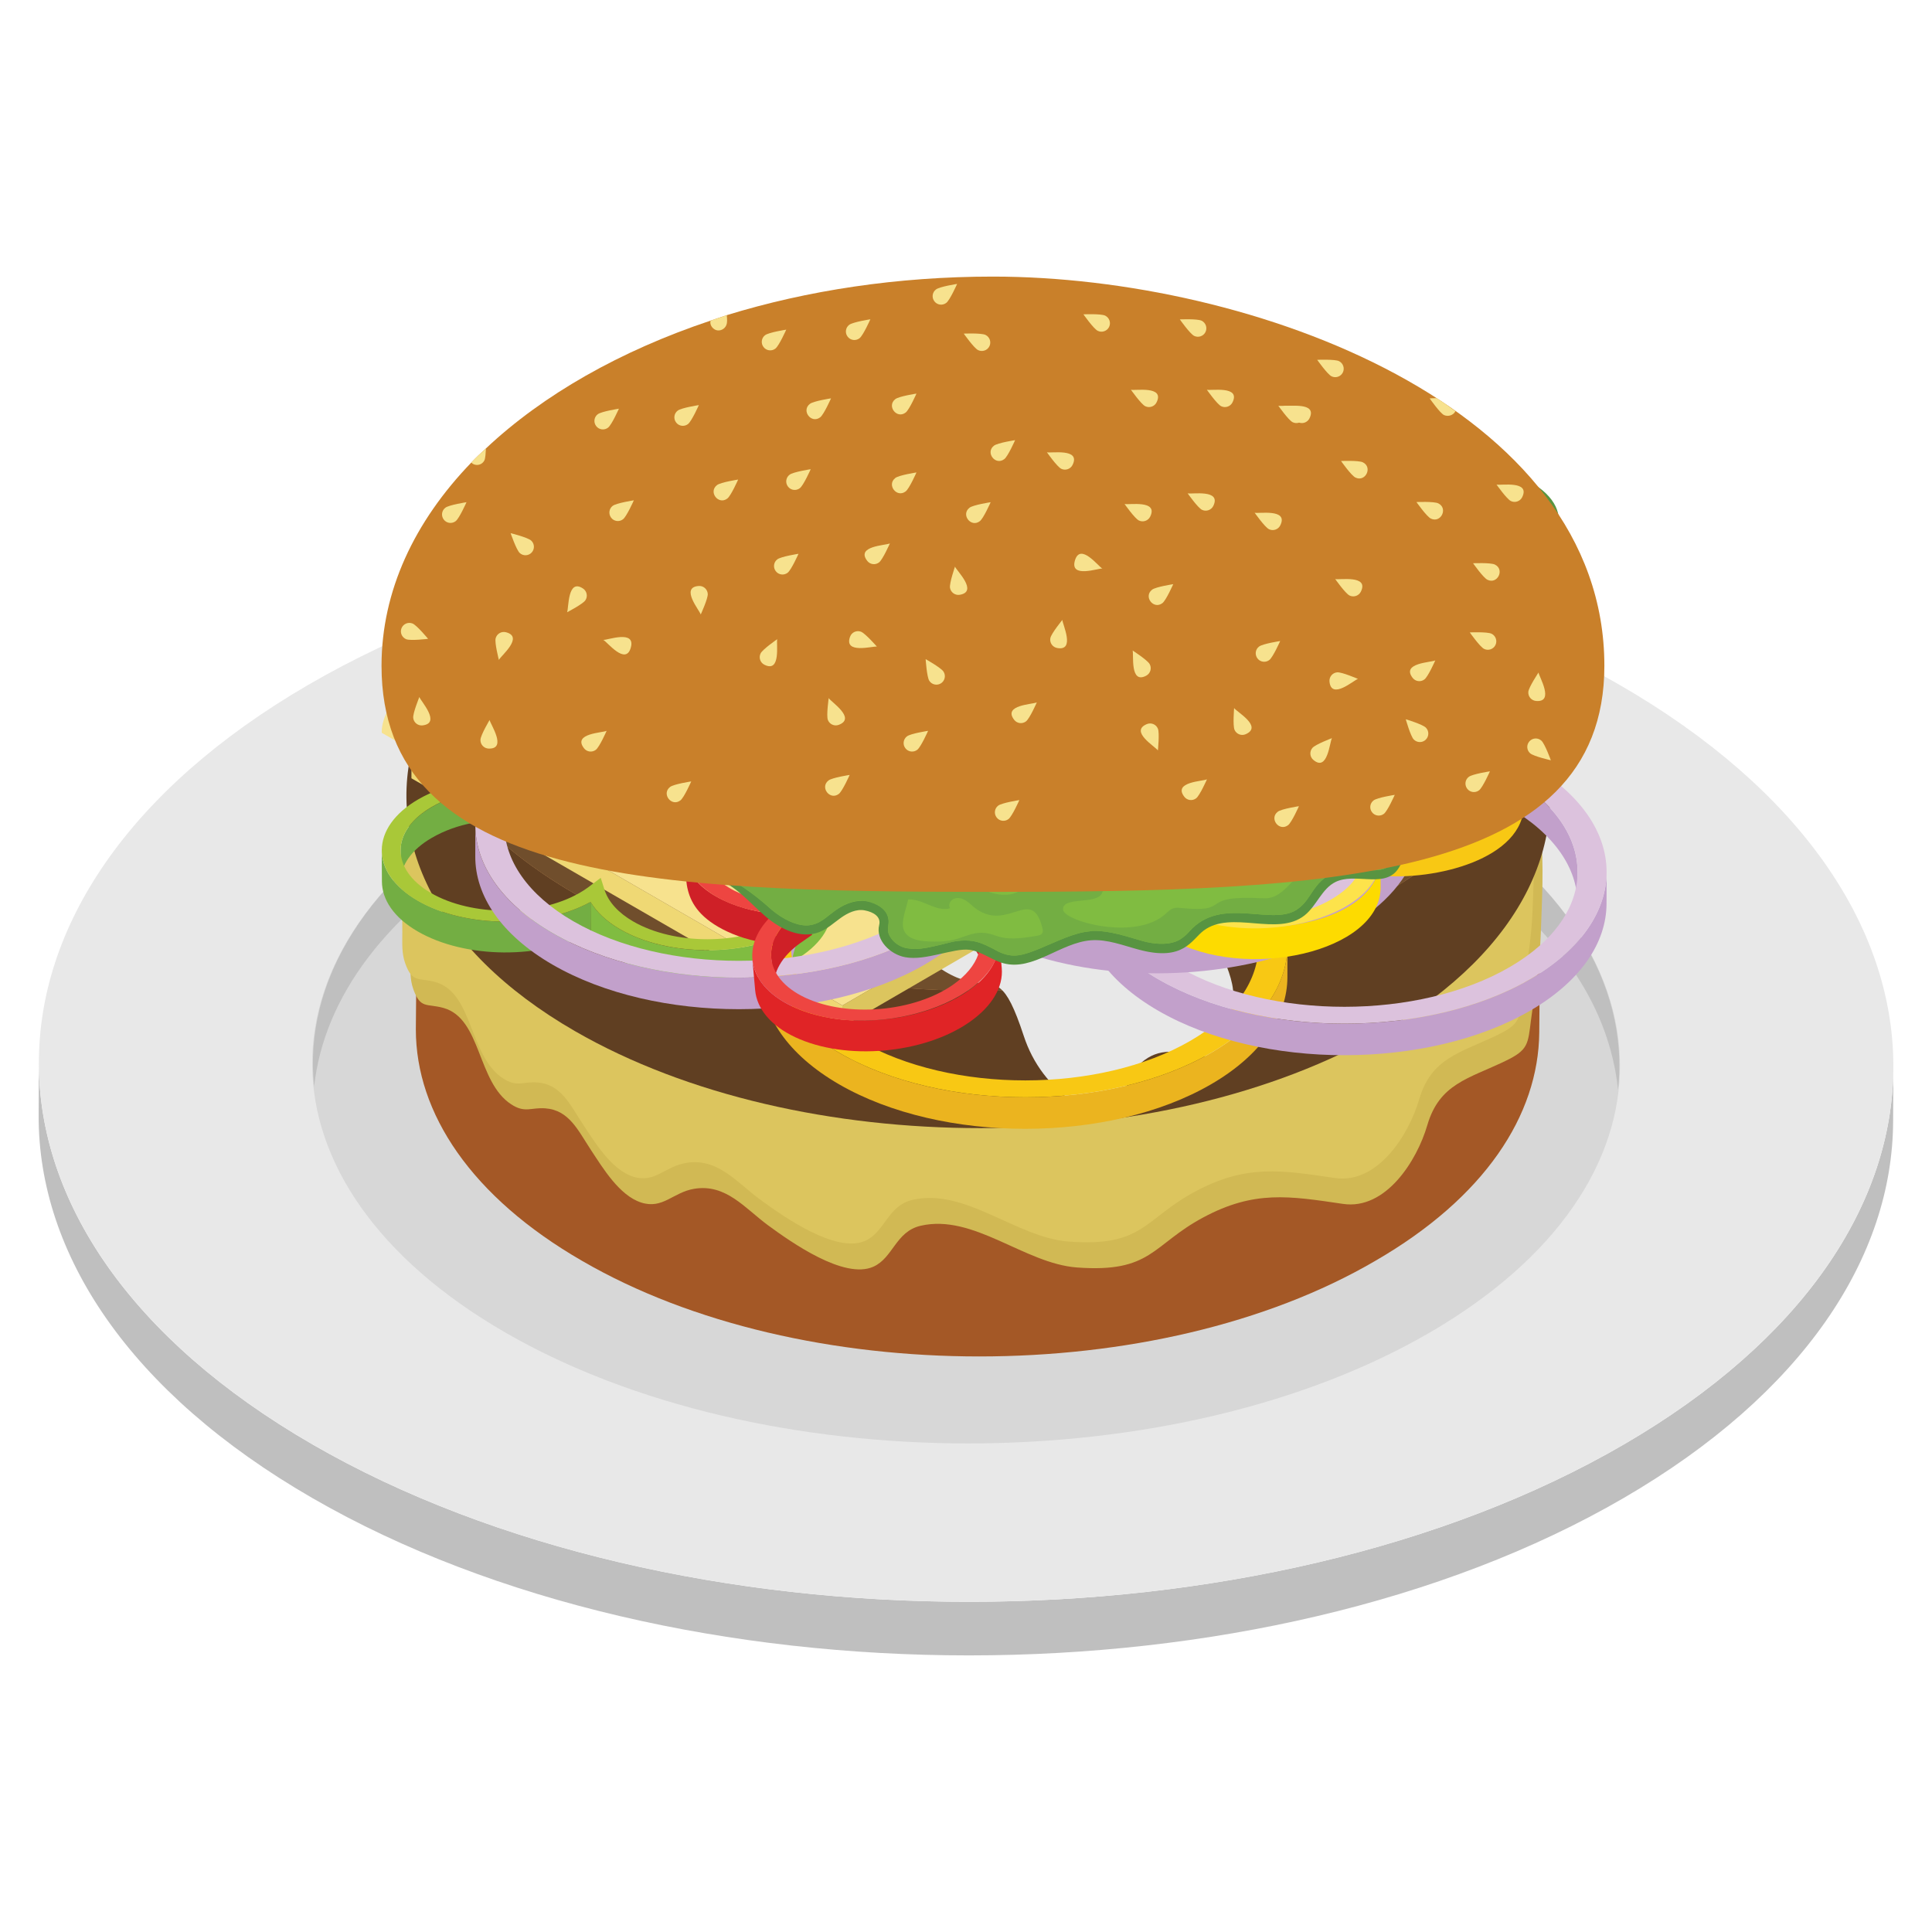 <?xml version="1.0" encoding="utf-8"?>
<!-- Generator: Adobe Illustrator 18.0.0, SVG Export Plug-In . SVG Version: 6.00 Build 0)  -->
<!DOCTYPE svg PUBLIC "-//W3C//DTD SVG 1.1//EN" "http://www.w3.org/Graphics/SVG/1.1/DTD/svg11.dtd">
<svg version="1.1" id="Layer_1" xmlns="http://www.w3.org/2000/svg" xmlns:xlink="http://www.w3.org/1999/xlink" x="0px" y="0px"
	 viewBox="0 0 50 50" enable-background="new 0 0 50 50" xml:space="preserve">
<g>
	<g>
		<g enable-background="new    ">
			<path fill="#BFBFBF" d="M42.025,37.382c-9.343,5.43-24.532,5.43-33.936,0c-4.729-2.731-7.093-6.316-7.083-9.897
				L1,28.872c-0.01,3.581,2.353,7.167,7.083,9.897c9.404,5.43,24.593,5.43,33.936,0
				c4.642-2.698,6.965-6.227,6.975-9.76L49,27.621C48.99,31.156,46.666,34.684,42.025,37.382z"/>
			<g>
				<path fill="#E8E8E8" d="M41.914,17.724c9.405,5.43,9.454,14.227,0.111,19.657s-24.532,5.43-33.936,0
					c-9.396-5.425-9.454-14.227-0.111-19.657S32.518,12.299,41.914,17.724z"/>
			</g>
			<g>
				<path fill="#D7D7D7" d="M36.928,20.622c6.632,3.829,6.667,10.033,0.078,13.862s-17.299,3.829-23.931,0
					c-6.626-3.826-6.667-10.033-0.078-13.862S30.302,16.797,36.928,20.622z"/>
			</g>
			<g>
				<path fill="#BFBFBF" d="M12.997,21.84c10.047-5.839,27.975-2.217,28.878,6.363
					c0.295-2.72-1.344-5.501-4.947-7.581c-6.626-3.825-17.342-3.829-23.931,0.001
					c-3.542,2.058-5.15,4.804-4.867,7.497C8.379,25.833,9.989,23.588,12.997,21.84z"/>
			</g>
		</g>
	</g>
	<g>
		<g>
			<g>
				<g enable-background="new    ">
					<path fill="#A45826" d="M39.874,22.228l-0.038,4.49c-0.019,2.15-1.42,4.28-4.241,5.911
						c-5.642,3.301-14.854,3.301-20.534,0c-2.859-1.65-4.299-3.818-4.299-5.988l0.038-4.49
						c0,2.168,1.439,4.356,4.299,6.007c5.681,3.282,14.892,3.282,20.554,0
						C38.454,26.527,39.855,24.377,39.874,22.228z"/>
					<g>
						<path fill="#D89C60" d="M35.568,16.249c5.685,3.282,5.715,8.616,0.055,11.906c-5.648,3.282-14.857,3.282-20.542,0
							c-5.697-3.289-5.728-8.623-0.079-11.906C20.661,12.959,29.87,12.959,35.568,16.249z"/>
					</g>
					<path fill="#D1B954" d="M10.71,22.686c-0.11,0.691-0.089,1.418-0.088,2.119
						c0,0.284-0.019,0.531,0.074,0.793c0.186,0.524,0.344,0.365,0.783,0.488
						c0.985,0.278,0.863,1.915,1.751,2.494c0.359,0.234,0.507,0.076,0.884,0.104
						c0.616,0.045,0.848,0.575,1.176,1.072c0.309,0.467,0.737,1.184,1.305,1.366
						c0.559,0.179,0.821-0.265,1.371-0.356c0.822-0.136,1.312,0.504,1.909,0.943
						c0.603,0.443,1.972,1.41,2.726,1.074c0.513-0.228,0.577-0.91,1.224-1.06c1.369-0.318,2.686,0.977,4.043,1.079
						c1.942,0.145,1.941-0.581,3.271-1.294c1.32-0.708,2.221-0.557,3.619-0.351
						c1.106,0.163,1.912-1.117,2.18-2.035c0.315-1.077,1.06-1.201,2.021-1.664
						c0.595-0.287,0.583-0.428,0.664-1.066c0.093-0.729,0.226-1.435,0.25-2.174
						c0.029-0.871,0.093-1.837-0.003-2.689c-1.589,0.216-1.685,2.292-2.324,2.75
						c-0.407,0.291-2.691,0.049-3.079-0c-2.368-0.301-4.63,1.877-6.452,2.342
						c-1.447,0.369-3.218,0.283-4.688,0.11c-1.593-0.188-3.051-0.999-4.516-1.611
						c-1.485-0.62-3.13-1.181-4.75-1.282c-0.667-0.041-2.049,0.277-2.492-0.315
						C11.456,23.372,11.205,21.749,10.71,22.686z"/>
					<path fill="#DCC55E" d="M10.5,22.016c-0.11,0.691-0.089,1.418-0.088,2.119c0,0.284-0.019,0.531,0.074,0.793
						c0.186,0.524,0.344,0.365,0.783,0.488c0.985,0.278,0.863,1.915,1.751,2.494
						c0.359,0.234,0.507,0.076,0.884,0.104c0.616,0.045,0.848,0.575,1.176,1.072
						c0.309,0.467,0.737,1.184,1.305,1.366c0.559,0.179,0.821-0.265,1.371-0.356
						c0.822-0.136,1.312,0.504,1.909,0.943c0.603,0.443,1.972,1.41,2.726,1.074
						c0.513-0.228,0.577-0.91,1.224-1.06c1.369-0.318,2.686,0.977,4.043,1.079c1.942,0.145,1.941-0.581,3.271-1.294
						c1.32-0.708,2.221-0.557,3.619-0.351c1.106,0.163,1.912-1.117,2.18-2.035
						c0.315-1.077,1.06-1.201,2.021-1.664c0.595-0.287,0.583-0.428,0.664-1.066c0.093-0.729,0.226-1.435,0.25-2.174
						c0.029-0.871,0.093-1.837-0.003-2.689c-1.589,0.216-1.685,2.292-2.324,2.75
						c-0.294,0.21-0.682,0.134-1.031,0.133c-2.444-0.003-2.085-0.455-4.146,0.158
						c-1.553,0.461-2.806,1.655-4.354,2.05c-1.447,0.369-3.218,0.283-4.688,0.11
						c-1.593-0.188-3.051-0.999-4.516-1.611c-1.485-0.62-3.13-1.181-4.75-1.282
						c-0.667-0.041-2.049,0.277-2.492-0.315C11.245,22.701,10.995,21.078,10.5,22.016z"/>
				</g>
			</g>
			<g>
				<path fill="#603F22" d="M39.799,18.867c-0.567,1.572-1.893,3.053-3.98,4.263c-5.757,3.349-15.133,3.349-20.942,0
					c-2.112-1.224-3.465-2.731-4.044-4.302c-0.992,2.743,0.361,5.731,4.044,7.856c5.809,3.349,15.185,3.349,20.942,0
					C39.464,24.56,40.791,21.611,39.799,18.867z"/>
				<path fill="#704E2C" d="M14.877,23.131c5.809,3.349,15.185,3.349,20.942,0c2.087-1.211,3.413-2.692,3.98-4.263
					c-2.459-6.82-16.904-9.016-24.986-4.315c-2.099,1.211-3.426,2.705-3.98,4.276
					C11.413,20.4,12.765,21.907,14.877,23.131z"/>
				<path fill="#E8E8E8" d="M22.006,22.563c3.634,4.955,3.51,1.27,4.488,4.244c0.238,0.725,0.681,1.308,1.321,1.743
					c0.377,0.256,0.791,0.355,1.134-0.057c0.237-0.284,0.225-0.645,0.507-0.917
					c0.221-0.214,0.435-0.325,0.721-0.352c0.388-0.036,0.776,0.158,1.161,0.104
					c0.761-0.107,0.635-1.149,0.573-1.712c-0.088-0.794-0.835-1.673-0.612-2.499
					c0.137-0.505,0.491-0.849,0.434-1.44c-0.055-0.566-0.495-1.247-0.969-1.553
					c-0.589-0.38-1.436-0.308-2.099-0.307c-2.576,0.002-2.571,1.214-3.967,1.632
					c-1.415,0.424-3.466-0.395-3.76,0.473c-0.238,0.702,1.006,0.97,1.459,1.063"/>
			</g>
			<g>
				<g enable-background="new    ">
					<g>
						<polygon fill="#DCC55E" points="32.878,19.585 32.876,20.142 21.798,26.579 21.8,26.023 						"/>
					</g>
					<g>
						<polygon fill="#EFD874" points="21.8,26.023 21.798,26.579 10.648,20.142 10.65,19.585 						"/>
					</g>
					<g>
						<polygon fill="#F7E28E" points="32.878,19.585 21.8,26.023 10.65,19.585 21.728,13.147 						"/>
					</g>
				</g>
			</g>
			<g>
				<path fill="#73AE43" d="M14.079,19.861l0.002,0.797c-0.006-2.111,5.425-2.041,5.431-0.016l-0.002-0.797
					C19.503,17.79,14.073,17.783,14.079,19.861z"/>
				<path fill="none" d="M13.589,19.863c0.013,0.747-0.025,0.855,0.046,1.098l-0.002-0.797
					C13.604,20.064,13.59,19.964,13.589,19.863z"/>
				<path fill="none" d="M13.589,19.863C13.595,21.829,13.589,19.678,13.589,19.863"/>
				<path fill="none" d="M13.59,19.891c0.008,0.709-0.014,0.792,0.023,0.977
					C13.613,20.861,13.622,20.977,13.59,19.891"/>
				<path fill="none" d="M13.611,20.072c0.015,0.823-0.02,0.734,0.025,0.89l-0.002-0.797
					C13.624,20.134,13.617,20.103,13.611,20.072"/>
				<path fill="none" d="M19.999,20.642l-0.002-0.797c0.001,0.399-0.216,0.797-0.653,1.129l0.002,0.797
					C19.782,21.439,20,21.041,19.999,20.642z"/>
				<path fill="#80BC41" d="M19.343,20.974l0.002,0.797c0.437-0.331,0.655-0.73,0.653-1.129l-0.002-0.797
					C19.998,20.244,19.78,20.642,19.343,20.974L19.343,20.974z"/>
				<path fill="#73AE43" d="M10.367,22.006l0.005,0.797c0-0.406,0.269-0.811,0.802-1.119
					c1.366-0.795,3.037-0.323,3.158-0.318l-0.005-0.797c-0.254-0.01-1.704-0.525-3.153,0.318
					C10.636,21.195,10.367,21.601,10.367,22.006z"/>
				<path fill="#80BC41" d="M18.408,21.142l0.005,0.797c0.29,0.052,1.099,0.056,1.833,0.479
					c0.528,0.303,0.787,0.704,0.792,1.105l-0.005-0.797c0-0.401-0.264-0.802-0.787-1.105
					C19.507,21.194,18.688,21.191,18.408,21.142z"/>
				<path fill="#73AE43" d="M9.879,22.012l0.005,0.797c0,0.469,0.308,0.939,0.924,1.295
					c1.232,0.714,3.221,0.728,4.477,0.034v-0.797c-1.261,0.694-3.251,0.679-4.477-0.034
					C10.191,22.95,9.883,22.481,9.879,22.012z"/>
				<path fill="#80BC41" d="M21.524,23.522l-0.002-0.797c0.001,0.479-0.314,0.958-0.945,1.323
					c-1.255,0.724-3.289,0.724-4.535,0c-0.344-0.2-0.601-0.44-0.758-0.705l0.002,0.797
					c0.157,0.265,0.414,0.505,0.758,0.705c1.246,0.724,3.281,0.724,4.535-0
					C21.21,24.48,21.525,24,21.524,23.522z"/>
				<path fill="#A9C838" d="M10.828,20.685c0.746-0.431,1.789-0.62,2.806-0.521
					c-0.52-1.788,3.271-2.883,5.434-1.625c1.138,0.661,1.232,1.71,0.276,2.434
					c2.296,0.45,2.892,2.116,1.233,3.074c-1.255,0.724-3.289,0.724-4.535,0
					c-0.344-0.2-0.601-0.44-0.758-0.705c-1.257,0.69-3.248,0.679-4.476-0.034
					C9.563,22.586,9.573,21.41,10.828,20.685z M14.998,23.109c0.075-0.043,0.153-0.092,0.215-0.139l0.334-0.251
					l0.098,0.31c0.101,0.312,0.357,0.595,0.742,0.818c1.057,0.614,2.781,0.614,3.845,0s1.07-1.613,0.013-2.227
					c-0.743-0.432-1.589-0.434-1.836-0.477l0.318-0.187c1.046-0.614,1.042-1.607-0.006-2.216
					c-1.993-1.158-5.338,0.027-4.526,1.575l0.132,0.254c-0.254-0.01-1.704-0.521-3.156,0.317
					c-1.061,0.613-1.073,1.611-0.019,2.224C12.21,23.723,13.937,23.721,14.998,23.109L14.998,23.109z"/>
				<g>
					<g enable-background="new    ">
						<g>
							<path fill="#C2A0CB" d="M32.568,24.474l-0.002,0.815c0.013-4.679-12.088-4.566-12.101-0.035l0.002-0.815
								C20.48,19.855,32.581,19.838,32.568,24.474z"/>
						</g>
						<g>
							<path fill="#EBB41F" d="M33.32,24.476l-0.002,0.815c-0.003,1.004-0.66,2.005-1.972,2.768
								c-2.645,1.537-6.966,1.541-9.629,0.004c-1.338-0.773-2.006-1.789-2.003-2.804l0.002-0.815
								c-0.003,1.015,0.665,2.032,2.003,2.804c2.662,1.537,6.984,1.533,9.629-0.004
								C32.659,26.481,33.317,25.479,33.32,24.476z"/>
						</g>
						<g>
							<path fill="#F8C814" d="M31.316,21.67c2.662,1.537,2.67,4.04,0.032,5.573
								c-2.645,1.537-6.966,1.541-9.629,0.004c-2.662-1.537-2.67-4.04-0.025-5.577
								C24.333,20.137,28.654,20.133,31.316,21.67z M22.252,26.937c2.369,1.368,6.206,1.364,8.56-0.004
								c2.353-1.367,2.341-3.587-0.028-4.954c-2.369-1.368-6.206-1.371-8.559-0.004
								C19.871,23.343,19.883,25.57,22.252,26.937"/>
						</g>
					</g>
				</g>
				<g>
					<g enable-background="new    ">
						<g>
							<path fill="#C2A0CB" d="M40.827,22.569l-0.002,0.815c0.003-0.902-0.593-1.806-1.785-2.494
								c-3.76-2.171-10.307-0.669-10.316,2.46l0.002-0.815c0.009-3.13,6.538-4.641,10.316-2.46
								C40.234,20.762,40.83,21.666,40.827,22.569z"/>
						</g>
						<g>
							<path fill="#C2A0CB" d="M41.579,22.571l-0.002,0.815c-0.003,1.004-0.66,2.005-1.972,2.768
								c-2.645,1.537-6.966,1.541-9.629,0.004c-1.338-0.773-2.006-1.789-2.003-2.804l0.002-0.815
								c-0.003,1.015,0.665,2.032,2.003,2.804c2.662,1.537,6.984,1.533,9.629-0.004
								C40.918,24.576,41.576,23.574,41.579,22.571z"/>
						</g>
						<g>
							<path fill="#DCC2DD" d="M39.575,19.765c2.662,1.537,2.67,4.04,0.032,5.573
								c-2.645,1.537-6.966,1.541-9.629,0.004c-2.662-1.537-2.67-4.04-0.025-5.577
								C32.591,18.231,36.913,18.228,39.575,19.765z M30.511,25.032c2.369,1.368,6.206,1.364,8.56-0.004
								c2.353-1.367,2.341-3.587-0.028-4.954c-2.369-1.368-6.206-1.371-8.559-0.004
								C28.129,21.438,28.142,23.665,30.511,25.032"/>
						</g>
					</g>
				</g>
				<g>
					<g enable-background="new    ">
						<g>
							<path fill="#C2A0CB" d="M36.028,20.453l-0.002,0.815c0.013-4.679-12.088-4.566-12.101-0.035l0.002-0.815
								C23.94,15.835,36.041,15.817,36.028,20.453z"/>
						</g>
						<g>
							<path fill="#C2A0CB" d="M36.78,20.455l-0.002,0.815c-0.01,3.547-7.399,5.197-11.601,2.771
								c-1.338-0.773-2.006-1.789-2.003-2.804l0.002-0.815c-0.003,1.015,0.665,2.032,2.003,2.804
								C29.378,25.651,36.77,23.998,36.78,20.455z"/>
						</g>
						<g>
							<path fill="#DCC2DD" d="M34.776,17.649c2.662,1.537,2.67,4.04,0.032,5.573
								c-2.645,1.537-6.966,1.541-9.629,0.004c-2.662-1.537-2.67-4.04-0.025-5.577
								C27.793,16.116,32.114,16.112,34.776,17.649z M25.712,22.917c2.369,1.368,6.206,1.364,8.56-0.004
								c2.353-1.367,2.341-3.587-0.028-4.954c-2.369-1.368-6.206-1.371-8.559-0.004
								C23.331,19.323,23.343,21.549,25.712,22.917"/>
						</g>
					</g>
				</g>
				<g>
					<g enable-background="new    ">
						<g>
							<path fill="#C2A0CB" d="M25.154,21.378l-0.002,0.815c0.013-4.54-12.088-4.702-12.101-0.035l0.002-0.815
								C13.066,16.653,25.167,16.855,25.154,21.378z"/>
						</g>
						<g>
							<path fill="#C2A0CB" d="M25.906,21.38c-0.094,0.401,0.529,2.128-1.974,3.583
								c-2.645,1.537-6.966,1.541-9.629,0.004c-1.338-0.773-2.006-1.789-2.003-2.804l0.002-0.815
								c-0.003,1.015,0.665,2.032,2.003,2.804c2.662,1.537,6.984,1.533,9.629-0.004
								C25.245,23.386,25.903,22.384,25.906,21.38z"/>
						</g>
						<g>
							<path fill="#DCC2DD" d="M23.902,18.574c2.662,1.537,2.67,4.04,0.032,5.573
								c-2.645,1.537-6.966,1.541-9.629,0.004c-2.662-1.537-2.67-4.04-0.025-5.577
								C16.919,17.041,21.24,17.037,23.902,18.574z M14.838,23.842c2.369,1.368,6.206,1.364,8.56-0.004
								c2.353-1.367,2.341-3.587-0.028-4.954c-2.369-1.368-6.206-1.371-8.559-0.004
								C12.456,20.248,12.469,22.474,14.838,23.842"/>
						</g>
					</g>
				</g>
			</g>
			<g>
				<path fill="#FDDB00" d="M33.775,19.309v0.797c1.496-1.095,3.283-1.031,4.389-0.391
					c0.523,0.303,0.787,0.704,0.787,1.105l-0.005-0.797c0-0.401-0.264-0.802-0.787-1.105
					c-1.234-0.718-3.249-0.525-4.052,0.142L33.775,19.309z"/>
				<path fill="#F8C814" d="M28.286,19.3l0.005,0.787c0-1.9,4.768-2.134,5.382-0.293l0.103,0.313v-0.797
					c-0.101-0.196-0.083-0.679-0.846-1.129c-1.056-0.611-2.781-0.611-3.842,0
					C28.555,18.488,28.286,18.894,28.286,19.3z"/>
				<path fill="#F8C814" d="M27.799,19.303c0.059,0.326-0.519,2.039,2.178,2.546l-0.002-0.797
					C28.992,20.868,27.802,20.275,27.799,19.303z"/>
				<path fill="#F8C814" d="M39.439,20.818l-0.002-0.797c0.004,1.397-2.255,1.989-3.752,1.841l0.002,0.797
					C37.145,22.803,39.443,22.225,39.439,20.818z"/>
				<path fill="#EEC826" d="M34.992,21.46l0.005,0.797c0.071,0.16,0.244,0.379,0.244,0.704
					c-0.023-0.648,0.069-0.897-0.117-1.246L34.992,21.46z"/>
				<path fill="#F6D341" d="M29.811,22.98c0-0.747,0.997-1.212,1.105-1.3l-0.005-0.797l-0.323,0.191
					C29.475,21.736,29.886,22.519,29.811,22.98z"/>
				<path fill="#FDDB00" d="M29.321,22.183c0.086,0.477-0.347,1.358,0.931,2.101c1.968,1.144,5.483,0.35,5.478-1.321
					l-0.002-0.797C35.736,24.657,29.328,24.568,29.321,22.183z"/>
				<path fill="#FDE34B" d="M28.744,17.98c1.623-0.937,4.498-0.63,5.29,0.706c1.258-0.69,3.248-0.679,4.473,0.033
					c2.172,1.262,0.263,3.448-2.824,3.142c0.524,1.813-3.293,2.87-5.434,1.625
					c-1.138-0.661-1.232-1.706-0.276-2.434C27.772,20.638,27.029,18.971,28.744,17.98z M34.435,23.287
					c1.395-0.806,0.569-1.725,0.558-1.827c0.129,0.005,1.781,0.477,3.153-0.315
					c1.064-0.614,1.07-1.613,0.016-2.225c-1.231-0.715-3.236-0.532-4.054,0.139l-0.334,0.251
					c-0.091-0.178-0.089-0.688-0.843-1.126c-1.057-0.614-2.781-0.614-3.842-0.002
					c-1.064,0.614-1.07,1.613-0.013,2.227c0.755,0.439,1.591,0.434,1.836,0.477l-0.322,0.189
					c-1.042,0.613-1.039,1.605,0.006,2.213C31.651,23.899,33.374,23.899,34.435,23.287L34.435,23.287z"/>
			</g>
			<g>
				<path fill="#CF2027" d="M18.264,22.834c-0.166-1.911,4.599-2.536,5.336-0.764l0.129,0.303l-0.074-0.793
					l-0.124-0.303c-0.565-1.304-3.301-1.345-4.638-0.415C17.827,21.618,18.302,22.339,18.264,22.834z"/>
				<path fill="#E02426" d="M23.655,21.58l0.074,0.793c2.157-1.888,5.109-0.996,5.219,0.262
					c-0.121-0.475,0.203-1.286-0.949-1.826c-1.311-0.614-3.301-0.23-4.029,0.493L23.655,21.58z"/>
				<path fill="#CF2027" d="M17.704,22.093c0.132,0.487-0.235,1.377,1.112,2.013c0.368,0.174,0.805,0.288,1.28,0.335
					l-0.074-0.793C19.044,23.549,17.799,23.069,17.704,22.093z"/>
				<path fill="#E02426" d="M29.435,22.591L29.364,21.797c0.125,1.392-2.076,2.179-3.582,2.161l0.071,0.794
					c1.025,0.012,2.047-0.267,2.753-0.761C29.205,23.573,29.478,23.068,29.435,22.591z"/>
				<path fill="#CF2027" d="M25.059,23.616l0.069,0.794c0.089,0.16,0.28,0.34,0.31,0.684
					c-0.087-0.708-0.009-0.894-0.225-1.236L25.059,23.616z"/>
				<path fill="#CF2027" d="M19.959,24.787l0.073,0.783c-0.034-0.395,0.194-0.817,0.679-1.163l0.305-0.213
					l-0.074-0.793l-0.3,0.212C20.148,23.966,19.925,24.387,19.959,24.787z"/>
				<path fill="#E02426" d="M19.472,24.83l0.071,0.794c0.042,0.471,0.391,0.915,1.038,1.219
					c1.305,0.614,3.328,0.435,4.515-0.395c0.581-0.407,0.873-0.909,0.829-1.395l-0.071-0.794
					c0.153,1.699-3.304,2.749-5.344,1.79C19.863,25.745,19.514,25.301,19.472,24.83z"/>
				<path fill="#EE4541" d="M18.532,20.694c1.549-1.084,4.439-1.006,5.335,0.243c1.193-0.796,3.177-0.958,4.459-0.356
					c2.273,1.069,0.558,3.414-2.543,3.377c0.683,1.741-3.016,3.152-5.273,2.09
					c-1.191-0.56-1.372-1.595-0.486-2.401C17.735,23.409,16.943,21.805,18.532,20.694z M24.664,25.485
					c0.676-0.473,0.888-1.095,0.548-1.625l-0.154-0.242c0.254-0.012,1.743,0.371,3.117-0.59
					c1.004-0.702,0.926-1.699-0.177-2.218c-1.288-0.606-3.273-0.248-4.03,0.492l-0.311,0.279l-0.128-0.302
					c-0.519-1.228-3.211-1.414-4.637-0.416c-1.442,1.009-0.561,2.463,1.601,2.525l0.45,0.011l-0.301,0.214
					c-0.985,0.701-0.898,1.692,0.195,2.206C21.941,26.338,23.657,26.189,24.664,25.485L24.664,25.485z"/>
			</g>
			<g>
				<g>
					<path fill="#589441" d="M22.753,23.939c-0.096,0.39,0.281,0.762,0.676,0.834c0.533,0.098,1.252-0.244,1.66-0.192
						c0.316,0.041,0.578,0.269,0.886,0.35c0.765,0.202,1.468-0.535,2.257-0.596
						c0.428-0.033,0.842,0.137,1.256,0.246c1.148,0.304,1.348-0.258,1.657-0.493
						c0.722-0.549,1.911,0.165,2.62-0.4c0.309-0.247,0.444-0.69,0.799-0.863
						c0.486-0.237,1.184,0.13,1.557-0.26c0.126-0.132,0.175-0.322,0.289-0.465
						c0.47-0.587,1.611-0.022,2.091-0.602c0.367-0.444,0.02-1.215,0.407-1.642
						c0.299-0.329,0.832-0.238,1.252-0.385c0.64-0.223,0.924-0.951,1.132-1.596
						c0.02-0.062,0.04-0.127,0.024-0.19c-0.041-0.16-0.258-0.175-0.406-0.25
						c-0.705-0.356,0.328-1.911-0.544-2.069c-0.192-0.035-0.992,0.139-0.606-1.172
						c0.565-0.05,1.278-1.324-0.876-2.035c-2.018-0.666-1.265-1.597-2.066-1.938
						c-0.565-0.241-1.183,0.453-1.772,0.282c-0.218-0.063-0.385-0.235-0.579-0.353
						c-0.987-0.604-1.61,0.323-2.01,0.406c-0.385,0.08-0.723-0.235-1.056-0.444
						c-1.271-0.796-2.409,0.102-2.656,0.179c-0.921,0.289-2.598-1.407-4.686-0.593
						c-0.74,0.288-0.627,0.254-1.327,0.105c-1.271-0.271-2.259,0.601-2.133,1.563
						c-0.451-0.572-1.364-0.564-2.088-0.492c-0.064,0.006-0.134,0.018-0.172,0.069
						C18.298,11,18.314,11.077,18.327,11.145c0.059,0.309,0.018,0.634-0.102,0.925
						c-0.173,0.419-0.434,0.698-1.854,2.518c-0.827,1.059-1.407,0.988-2.171,2
						c-0.912,1.208,0.583,1.136,0.885,2.947c0.164,0.981,0.661,0.656,1.061,1.143
						c0.219,0.267,0.188,0.657,0.313,0.979c0.358,0.92,1.658,0.895,2.17,1.118
						c0.465,0.202,0.798,0.614,1.184,0.943c0.386,0.329,0.917,0.589,1.389,0.405
						c0.208-0.081,0.375-0.238,0.557-0.368c0.182-0.13,0.402-0.237,0.622-0.194
						C22.601,23.603,22.807,23.722,22.753,23.939z"/>
					<path fill="#80BC41" d="M41.098,17.772c0,0.01-0.009,0.029-0.009,0.038c-0.426,1.154-0.61,1.38-1.439,1.525
						c-0.315,0.038-0.667,0.086-0.915,0.362c-0.257,0.286-0.267,0.648-0.276,0.982c0,1.716-1.687,0.131-2.383,1.525
						c-0.101,0.201-0.165,0.371-0.772,0.305c-0.179,0-0.534-0.055-0.839,0.105
						c-0.481,0.231-0.521,0.64-0.848,0.887c-0.643,0.522-1.995-0.357-2.841,0.61
						c-0.057,0.067-0.124,0.124-0.191,0.171c-0.259,0.199-0.72,0.159-1.03,0.067
						c-0.425-0.124-0.837-0.258-1.211-0.258c-0.038,0-0.086,0-0.133,0.01c-0.641,0.049-1.464,0.629-1.964,0.629
						c-0.204,0-0.378-0.079-0.553-0.181c-0.246-0.123-0.421-0.21-0.715-0.21c-0.143,0-0.286,0.019-0.419,0.057
						l-0.191,0.048c-0.248,0.057-0.477,0.115-0.696,0.115c-0.067,0-0.134-0.009-0.2-0.019
						c-0.172-0.028-0.343-0.143-0.429-0.286c-0.157-0.237,0.051-0.356-0.114-0.639
						c-0.194-0.283-0.706-0.482-1.306-0.057l-0.152,0.115c-0.114,0.095-0.229,0.181-0.353,0.229
						c-0.076,0.028-0.162,0.048-0.248,0.048c-0.267,0-0.601-0.152-0.906-0.41c-2.023-1.841-3.116-0.821-3.365-2.317
						c-0.301-1.448-1.112-0.719-1.268-1.659c-0.329-1.917-1.677-1.841-0.944-2.831
						c0.21-0.286,0.467-0.534,0.744-0.744c1.198-0.837,0.803-0.462,2.764-2.965
						c0.441-0.587,0.824-1.117,0.667-1.926c2.096-0.12,1.828,0.656,2.212,0.877l0.153,0.191
						c0,0.009,0.009,0.009,0.019,0.019c0.004-0.129-0.65-2.192,1.325-2.192c0.894,0,0.705,0.414,1.878-0.076
						c2.156-0.904,3.427,1.235,5.081,0.41c2.105-0.872,2.209,0.65,3.279,0.467
						c0.552-0.121,0.941-1.032,2.002-0.324c1.353,0.968,1.963-0.983,2.621,0.552
						c0.686,1.67,2.264,1.1,2.86,2.069c0.191,0.286,0.072,0.825-0.248,0.867l-0.162,0.01
						c-0.564,1.918,0.736,1.518,0.848,1.706c0.325,0.469-0.537,1.671,0.543,2.04
						C41.012,17.734,41.079,17.753,41.098,17.772z"/>
					<path fill="#73AE43" d="M24.902,9.746c-0.057,0.153-0.162,0.286-0.238,0.419c-0.26,0.423-0.253,0.447-0.877,0.419
						c-0.8-0.024-0.738,0.528-0.81,0.629c-0.147,0.221-0.997-0.178-1.23,0.591
						c-0.105,0.343-0.21,0.543-0.62,0.448c-0.076-0.019-0.133-0.038-0.181-0.067
						c0.012-0.352-0.677-2.57,1.887-2.116c0.83,0.195,0.885-0.026,1.315-0.152
						C24.388,9.832,24.636,9.775,24.902,9.746z"/>
					<path fill="#73AE43" d="M41.098,17.772c-0.435,1.197-0.646,1.423-1.449,1.563
						c-0.315,0.038-0.667,0.086-0.915,0.362c-0.257,0.286-0.267,0.648-0.276,0.982c0,1.716-1.687,0.131-2.383,1.525
						c-0.101,0.201-0.165,0.371-0.772,0.305c-0.179,0-0.534-0.055-0.839,0.105
						c-0.481,0.231-0.521,0.64-0.848,0.887c-0.643,0.522-1.995-0.357-2.841,0.61
						c-0.057,0.067-0.124,0.124-0.191,0.171c-0.259,0.199-0.72,0.159-1.03,0.067
						c-0.425-0.124-0.837-0.258-1.211-0.258c-0.038,0-0.086,0-0.133,0.01c-0.641,0.049-1.464,0.629-1.964,0.629
						c-0.204,0-0.378-0.079-0.553-0.181c-0.246-0.123-0.421-0.21-0.715-0.21c-0.143,0-0.286,0.019-0.419,0.057
						l-0.191,0.048c-0.248,0.057-0.477,0.115-0.696,0.115c-0.067,0-0.134-0.009-0.2-0.019
						c-0.172-0.028-0.343-0.143-0.429-0.286c-0.157-0.237,0.051-0.356-0.114-0.639
						c-0.139-0.202-0.457-0.305-0.648-0.305c-0.402,0-0.71,0.302-0.81,0.363
						c-0.114,0.095-0.229,0.181-0.353,0.229c-0.076,0.028-0.162,0.048-0.248,0.048
						c-0.267,0-0.601-0.152-0.906-0.41c-2.023-1.841-3.116-0.821-3.365-2.317c-0.301-1.448-1.112-0.719-1.268-1.659
						c-0.368-2.144-2.43-2.02,0.095-3.784c0.295,0.82,0.276,1.725,0.172,2.593
						c0.483,2.119,1.601,1.705,2.164,2.269c0.21,0.209,0.295,0.524,0.524,0.715
						c0.267,0.229,0.677,0.219,0.982,0.391c0.353,0.191,0.562,0.601,0.953,0.715
						c0.677,0.2,1.506-0.648,2.03-0.171c0.162,0.143,0.219,0.371,0.343,0.553
						c0.124,0.181,0.41,0.295,0.553,0.133c0.084-0.1,0.328-1.064,1.611-0.324
						c0.496,0.286,1.068,0.667,1.582,0.429c0.019-0.486,0.515-0.849,0.991-0.887
						c0.486-0.048,0.953,0.143,1.411,0.324c0.445-2.178,1.773-0.313,2.555-0.543
						c-0.019-0.353,0.324-0.667,0.677-0.62c0.143,0.019,0.286,0.095,0.429,0.086
						c0.419-0.009,0.543-0.581,0.886-0.82c0.448-0.286,1.077,0.067,1.563-0.162
						c0.543-0.257,0.658-1.144,1.258-1.211c0.391-0.048,0.725,0.324,1.115,0.352
						c0.686,0.057,0.982-0.801,1.363-1.363c0.419-0.6,1.144-0.953,1.878-0.991
						c0.08,0.273,0.27,0.387,0.505,0.467C41.012,17.734,41.079,17.753,41.098,17.772z"/>
					<path fill="#73AE43" d="M41.098,17.772c0,0.01-0.009,0.029-0.009,0.038c-0.806,0.041-2.304,0.056-2.659-0.667
						c-0.194-0.395,0.009-1.754-0.41-1.706c-0.086,0-0.143,0.067-0.191,0.134c-0.229,0.305-0.458,0.61-0.686,0.924
						c-0.956-0.793,0.796-2.309,0.124-3.251c-0.407-0.405-0.906,0.271-1.106,0.744
						c-0.143,0.371-0.238,0.762-0.477,1.077c-0.238,0.315-0.686,0.515-1.03,0.324
						c-0.276-1.02,0.877-2.059,0.534-3.06c-0.591,0.172-1.106,0.553-1.449,1.058
						c-0.248,0.362-0.4,0.791-0.715,1.096c-0.315,0.305-0.886,0.429-1.173,0.086
						c0.304-1.368,0.736-2.636-0.276-2.23c-1.319,0.546-2.003,1.554-2.345,1.725
						c-0.229,0.114-0.543,0.114-0.705-0.086c-0.462-0.555,0.731-1.288,0.009-2.173
						c-0.956-1.221-3.809,0.394-4.023-1.992c2.417-0.523,3.049,1.347,4.718,0.515
						c2.105-0.872,2.209,0.65,3.279,0.467c0.552-0.121,0.941-1.032,2.002-0.324
						c1.353,0.968,1.963-0.983,2.621,0.552c0.686,1.67,2.264,1.1,2.86,2.069
						c0.191,0.286,0.072,0.825-0.248,0.867l-0.162,0.01c-0.564,1.918,0.736,1.518,0.848,1.706
						c0.325,0.469-0.537,1.671,0.543,2.04C41.012,17.734,41.079,17.753,41.098,17.772z"/>
					<path fill="#A9C838" d="M40.092,15.76c0.548,0.238-0.128,0.695-0.088,1.289
						c0.049,0.725,0.673,0.403,0.654,1.079c-0.017,0.579-0.482,1.011-1.002,0.963
						c-0.104-0.01-0.21-0.041-0.287-0.112c-0.077-0.07-0.119-0.186-0.082-0.284
						c0.132-0.347,1.08-0.117,0.367-1.182c-0.158-0.237-0.263-0.515-0.266-0.799
						C39.386,16.421,39.663,15.574,40.092,15.76z"/>
					<path fill="#80BC41" d="M23.504,23.278c0.375-0.025,0.724,0.335,1.084,0.228c-0.09-0.156,0.129-0.39,0.429-0.185
						c0.089,0.061,0.164,0.142,0.252,0.204c0.831,0.586,1.433-0.6,1.708,0.489
						c0.035,0.136-0.013,0.181-0.135,0.203c-1.047,0.189-0.984-0.064-1.433-0.077
						c-0.245-0.007-0.473,0.117-0.711,0.177c-0.227,0.058-0.464,0.058-0.697,0.046
						c-0.223-0.011-0.538-0.063-0.617-0.313C23.315,23.834,23.46,23.489,23.504,23.278z"/>
					<path fill="#80BC41" d="M28.512,23.129c0.046-0.087,0.05-0.196,0.111-0.274c0.253-0.321,0.974,0.175,1.394-0.029
						c0.085-0.041,0.157-0.106,0.242-0.147c0.45-0.216,1.006,0.304,1.457,0.09
						c0.151-0.072,0.254-0.214,0.377-0.328c0.561-0.518,1.495-0.41,1.803-0.532
						c0.437-0.173,0.58-0.911,0.712-0.466c0.072,0.241,0.091,0.497,0.056,0.746
						c-0.038,0.274-0.213,0.226-0.475,0.228c-0.708,0.006-0.853,0.865-1.493,0.831
						c-1.767-0.094-0.745,0.389-2.141,0.25c-0.063-0.006-0.127-0.011-0.188,0.009
						c-0.083,0.026-0.145,0.093-0.21,0.151c-0.782,0.696-2.629,0.183-2.646-0.12
						C27.492,23.198,28.362,23.413,28.512,23.129z"/>
					<path fill="#80BC41" d="M35.972,20.947c0.272,0.081,0.609,0.214,0.803,0.006c0.153-0.165,0.104-0.46,0.276-0.606
						c0.16-0.136,0.402-0.058,0.609-0.092c0.296-0.048,0.499-0.324,0.619-0.599
						c0.12-0.274,0.197-0.577,0.391-0.804c0.087-0.102,0.202-0.188,0.334-0.207
						c0.133-0.02,0.282,0.042,0.335,0.165c0.053,0.122,0,0.266-0.077,0.375
						c-0.37,0.523-1.258,0.612-1.418,1.233c-0.037,0.144-0.025,0.296-0.057,0.441
						c-0.032,0.145-0.13,0.294-0.277,0.311c-0.12,0.014-0.244-0.064-0.359-0.027
						c-0.171,0.054-0.182,0.297-0.311,0.422c-0.17,0.165-0.451,0.063-0.684,0.103
						c-0.323,0.056-1.081,0.832-1.142,0.14c-0.014-0.158,0.024-0.638,0.093-0.767
						C35.252,20.77,35.712,20.87,35.972,20.947z"/>
					<path fill="#A9C838" d="M16.065,19.625c0.166,0.108,0.353,0.189,0.488,0.334c0.275,0.296,0.255,0.772,0.494,1.098
						c0.411,0.557,1.286,0.384,1.918,0.667c0.76,0.339,0.646,0.844,2.18,0.883
						c0.205,0.005,0.435,0.002,0.582-0.142c0.098-0.096,0.137-0.236,0.167-0.369
						c0.102-0.446,0.155-0.903,0.157-1.361c-0.692-0.171-1.965-0.741-2.272-1.257
						c-0.334-0.562,0.152-1.248-2.048-2.386C13.737,15.024,15.031,18.951,16.065,19.625z"/>
				</g>
				<path opacity="0.5" fill="#A9C838" d="M18.367,13.373c0.874-0.1,1.877,0.223,2.567-0.324
					c0.349-0.276,0.539-0.734,0.93-0.947c0.468-0.255,1.096-0.044,1.412,0.385
					c0.476,0.645,0.305,1.698,0.008,1.945c-0.175,0.145-0.426,0.136-0.653,0.131
					c-2.429-0.055-2.53,1.531-2.669,1.804c-0.458,0.9-2.486,1.348-3.349,1.087
					c-0.788-0.238-1.463-1.608-0.321-1.743c0.43-0.051,0.947,0.112,1.333-0.173
					C18.3,15.037,17.672,13.453,18.367,13.373z"/>
				<path opacity="0.5" fill="#A9C838" d="M24.842,17.332c0.073-0.114,0.098-0.258,0.188-0.36
					c0.131-0.149,0.353-0.165,0.551-0.169c3.73-0.077,2.18,0.204,5.322-0.344
					c0.742-0.13,1.495-0.189,2.248-0.218c0.26-0.01,0.53-0.015,0.768,0.091c0.529,0.234,0.695,0.892,0.779,1.464
					c0.159,1.069-0.126,1.569-1.504,1.563c-4.026-0.018-3.198-0.142-4.723,0.821
					c-1.178,0.744-2.897,0.965-4.942,0.137c-0.524-0.212-1.479-0.551-1.623-1.181
					C21.554,17.597,24.354,18.093,24.842,17.332z"/>
			</g>
			<g>
				<g>
					<g enable-background="new    ">
						<g>
							<path fill="#E02426" d="M12.909,18.201c2.14-0.205,2.172,0.426,4.3-1.839
								c0.371-0.393,0.761-0.688,1.156-0.916c0.755-0.436,1.395-0.576,2.158-0.763
								c4.173-0.952,2.914-2.524,6.346-3.568c2.389-0.707,1.131-1.205,2.634-2.074
								c0.067-0.039,0.134-0.071,0.2-0.097l-0.031,0.216c-0.055,0.022-0.11,0.049-0.166,0.082
								c-1.432,0.827-0.174,1.413-2.675,2.092c-3.57,1.065-1.821,2.528-6.358,3.569l-0.083,0.019
								c-0.643,0.148-1.344,0.337-2.026,0.73c-0.371,0.214-0.737,0.49-1.084,0.853
								c-2.928,3.196-3.892,1.145-5.299,2.24c-0.254,0.205-0.527,0.612-0.52,0.922l-0.178,0.11
								C11.272,19.133,11.884,18.297,12.909,18.201z"/>
						</g>
						<g>
							<path fill="#F7E28E" d="M29.706,8.948c-0.07,0.02-0.139,0.06-0.199,0.089
								c-0.648,0.374-0.922,0.995-0.996,1.095c-0.857,1.334-2.254,0.439-4.362,2.629
								c-2.252,2.373-3.638,1.448-5.786,2.689c-0.388,0.229-0.787,0.517-1.155,0.916
								c-1.929,2.088-1.919,1.662-4.302,1.832c-0.941,0.082-1.639,0.896-1.623,1.573l-1.404-0.807
								c-0.01-0.428,0.329-0.946,0.667-1.215c0.07-0.059,0.139-0.099,0.209-0.139
								c0.259-0.16,0.518-0.209,0.747-0.229c1.309-0.094,2.318,0.183,3.486-0.926
								c0.9-0.901,1.29-1.942,4.053-2.569l0.08-0.02c1.179-0.271,2.088-0.503,3.037-1.345
								c0.199-0.169,0.398-0.378,0.588-0.578c0.249-0.249,0.498-0.508,0.757-0.727
								c1.483-1.223,2.894-0.662,3.605-1.902l0.09-0.169c0.249-0.399,0.578-0.727,0.906-0.916
								c0.06-0.04,0.13-0.08,0.199-0.1L29.706,8.948z"/>
						</g>
					</g>
				</g>
				<g>
					<g enable-background="new    ">
						<g>
							<path fill="#E02426" d="M18.259,17.57c2.679-3.092,4.45-1.05,7.287-3.995
								c1.841-1.877,2.784-1.428,3.878-2.06c0.582-0.336,0.611-1.338,1.677-1.755l-0.031,0.216
								c-1.634,0.659-0.153,1.444-2.841,2.174c-1.53,0.456-1.782,0.739-2.619,1.578
								c-2.748,2.961-4.708,1.018-7.274,3.98c-2.055,2.42-3.794,0.947-4.956,1.852
								c-0.254,0.205-0.527,0.612-0.52,0.922l-0.178,0.11c-0.008-0.42,0.329-0.944,0.665-1.211
								C14.594,18.389,16.268,19.91,18.259,17.57z"/>
						</g>
						<g>
							<path fill="#EE4541" d="M31.105,9.763c-0.906,0.259-1.185,1.477-1.683,1.752c-0.07,0.04-0.139,0.07-0.209,0.1
								c-0.895,0.392-1.943,0.44-2.908,1.235c-0.533,0.451-0.976,0.991-1.344,1.305
								c-2.332,2.062-4.014,0.506-6.702,3.415c-1.972,2.347-3.755,0.823-4.91,1.813
								c-0.339,0.269-0.677,0.787-0.667,1.205l-1.404-0.807c-0.015-0.655,0.63-1.497,1.623-1.583
								c2.445-0.175,2.372,0.257,4.302-1.833c0.368-0.398,0.767-0.687,1.155-0.916
								c0.747-0.432,1.399-0.579,2.161-0.767c4.237-0.973,2.93-2.569,6.344-3.565
								c2.455-0.712,1.056-1.16,2.639-2.071c0.06-0.04,0.13-0.08,0.199-0.1L31.105,9.763z"/>
						</g>
					</g>
				</g>
				<g>
					<g enable-background="new    ">
						<g>
							<path fill="#E02426" d="M15.708,19.832c1.098-0.105,2.293,0.22,3.481-0.934
								c0.159-0.15,0.311-0.326,0.47-0.513c0.114-0.132,0.229-0.264,0.349-0.392
								c2.304-2.438,4.234-0.796,6.938-3.603c1.906-1.944,2.67-1.363,3.878-2.06
								c0.464-0.268,0.709-1.376,1.677-1.755l-0.031,0.216c-1.059,0.427-0.882,1.435-1.88,1.854
								c-1.646,0.691-1.898,0.213-3.58,1.899c-2.269,2.445-3.697,1.498-5.847,2.74
								c-0.371,0.214-0.737,0.49-1.084,0.853c-0.361,0.394-0.566,0.671-0.832,0.926
								c-1.296,1.248-2.575,0.881-3.602,0.997c-0.906,0.1-1.396,0.742-1.385,1.238l-0.178,0.11
								C14.07,20.764,14.682,19.928,15.708,19.832z"/>
						</g>
						<g>
							<path fill="#F7E28E" d="M32.504,10.578c-1.088,0.311-0.993,1.469-1.892,1.852
								c-1.351,0.592-2.013,0.246-3.665,1.962c-2.67,2.813-4.496,0.969-7.29,3.993
								c-0.159,0.19-0.309,0.359-0.468,0.508c-1.107,1.106-2.288,0.85-3.486,0.936
								c-0.941,0.082-1.639,0.896-1.623,1.573l-1.404-0.807c-0.01-0.428,0.329-0.946,0.667-1.215
								c1.161-0.988,2.935,0.532,4.91-1.812c2.919-3.16,4.495-1.049,7.29-3.994
								c1.895-1.895,2.767-1.428,3.874-2.061c0.557-0.308,0.723-1.478,1.683-1.752L32.504,10.578z"/>
						</g>
					</g>
				</g>
				<g>
					<g enable-background="new    ">
						<g>
							<path fill="#E02426" d="M17.107,20.648c1.118-0.107,2.299,0.213,3.481-0.934
								c0.273-0.259,0.503-0.569,0.819-0.905c2.075-2.196,4.289-1.19,6.354-3.024
								c0.197-0.172,0.394-0.381,0.584-0.579c0.248-0.253,0.495-0.505,0.762-0.726
								c0.171-0.138,0.341-0.253,0.51-0.351c0.898-0.519,2.016-0.643,2.606-0.984
								c0.593-0.342,0.614-1.339,1.677-1.755l-0.031,0.216c-0.862,0.348-0.93,1.029-1.321,1.479
								c-0.546,0.609-1.867,0.632-2.929,1.245c-0.16,0.092-0.32,0.2-0.48,0.329
								c-0.248,0.201-0.489,0.458-0.73,0.7c-0.191,0.205-0.394,0.41-0.603,0.597
								c-2.293,2.044-4.296,0.642-6.671,3.383c-2.046,2.41-3.522,1.008-4.795,1.743
								c-0.411,0.237-0.688,0.733-0.681,1.03l-0.178,0.11C15.469,21.579,16.081,20.743,17.107,20.648z"/>
						</g>
						<g>
							<path fill="#EE4541" d="M33.903,11.394c-0.993,0.284-1.041,1.49-1.892,1.852
								c-0.765,0.335-1.566,0.399-2.39,0.886c-0.169,0.1-0.348,0.209-0.518,0.349
								c-0.259,0.219-0.508,0.468-0.757,0.727c-0.189,0.199-0.388,0.408-0.588,0.578
								c-2.327,2.058-3.993,0.484-6.702,3.415c-1.43,1.701-2.372,1.331-3.954,1.444
								c-0.941,0.082-1.639,0.896-1.623,1.573l-1.404-0.807c-0.015-0.655,0.63-1.497,1.623-1.583
								c1.835-0.131,2.557,0.214,3.954-1.444c0.119-0.129,0.229-0.259,0.349-0.389
								c2.211-2.389,4.338-0.862,6.941-3.605c1.959-1.959,2.634-1.352,3.874-2.061
								c0.478-0.265,0.81-1.503,1.683-1.752L33.903,11.394z"/>
						</g>
					</g>
				</g>
			</g>
			<path fill="#C9802A" d="M41.521,17.231c0,5.559-7.182,5.851-15.921,5.851c-8.739,0-15.726-0.292-15.726-5.851
				c0-1.934,0.849-3.733,2.325-5.262c0.121-0.128,0.249-0.249,0.377-0.364c1.476-1.388,3.477-2.527,5.815-3.308
				c0.135-0.047,0.276-0.094,0.418-0.141c2.082-0.64,4.413-0.998,6.886-0.998
				C32.407,7.158,41.521,10.528,41.521,17.231z"/>
		</g>
		<g>
			<path fill="#F7E28E" d="M39.6,19.495c-0.091-0.08-0.1-0.218-0.019-0.309c0.08-0.091,0.218-0.1,0.309-0.019
				c0.091,0.08,0.246,0.509,0.246,0.509S39.691,19.575,39.6,19.495z"/>
		</g>
		<g>
			<path fill="#F7E28E" d="M38.278,20.453c-0.096,0.074-0.234,0.056-0.307-0.041s-0.056-0.234,0.041-0.307
				c0.096-0.074,0.547-0.143,0.547-0.143S38.374,20.379,38.278,20.453z"/>
		</g>
		<g>
			<path fill="#F7E28E" d="M39.752,18.141c-0.12-0.011-0.21-0.117-0.199-0.237s0.264-0.5,0.264-0.5
				C39.824,17.503,40.242,18.184,39.752,18.141z"/>
		</g>
		<g>
			<path fill="#F7E28E" d="M36.865,17.583c-0.096,0.074-0.234,0.056-0.307-0.041c-0.299-0.389,0.487-0.397,0.587-0.451
				C37.145,17.092,36.961,17.509,36.865,17.583z"/>
		</g>
		<g>
			<path fill="#F7E28E" d="M33.988,19.665c-0.092-0.079-0.102-0.217-0.023-0.309c0.079-0.092,0.506-0.253,0.506-0.253
				C34.41,19.203,34.361,19.985,33.988,19.665z"/>
		</g>
		<g>
			<path fill="#F7E28E" d="M35.815,21.062c-0.096,0.074-0.234,0.056-0.307-0.041c-0.074-0.096-0.056-0.234,0.041-0.307
				c0.096-0.074,0.547-0.143,0.547-0.143S35.911,20.988,35.815,21.062z"/>
		</g>
		<g>
			<path fill="#F7E28E" d="M36.902,18.832c0.085,0.086,0.083,0.225-0.003,0.31c-0.086,0.085-0.225,0.083-0.31-0.003
				s-0.208-0.525-0.208-0.525S36.817,18.745,36.902,18.832z"/>
		</g>
		<g>
			<path fill="#F7E28E" d="M32.85,17.081c-0.096,0.074-0.234,0.056-0.307-0.041s-0.056-0.234,0.041-0.307
				c0.096-0.074,0.547-0.143,0.547-0.143S32.946,17.007,32.85,17.081z"/>
		</g>
		<g>
			<path fill="#F7E28E" d="M30.956,20.66c-0.096,0.074-0.234,0.056-0.307-0.041c-0.299-0.389,0.487-0.397,0.587-0.451
				C31.236,20.169,31.052,20.586,30.956,20.66z"/>
		</g>
		<g>
			<path fill="#F7E28E" d="M26.1,21.197c-0.096,0.074-0.234,0.056-0.307-0.041c-0.074-0.096-0.056-0.234,0.041-0.307
				s0.547-0.143,0.547-0.143S26.196,21.123,26.1,21.197z"/>
		</g>
		<g>
			<path fill="#F7E28E" d="M29.679,18.74c0.112-0.047,0.24,0.005,0.287,0.117s0,0.565,0,0.565
				C29.903,19.322,29.226,18.93,29.679,18.74z"/>
		</g>
		<g>
			<path fill="#F7E28E" d="M33.336,21.355c-0.23,0.176-0.497-0.171-0.267-0.348c0.096-0.074,0.547-0.143,0.547-0.143
				S33.432,21.281,33.336,21.355z"/>
		</g>
		<g>
			<path fill="#F7E28E" d="M32.239,19.001c-0.111,0.049-0.24-0.001-0.289-0.112c-0.049-0.111-0.011-0.565-0.011-0.565
				C32.004,18.424,32.688,18.802,32.239,19.001z"/>
		</g>
		<g>
			<path fill="#F7E28E" d="M34.407,17.638c-0.011-0.12,0.077-0.227,0.198-0.238s0.539,0.17,0.539,0.17
				C35.044,17.596,34.453,18.128,34.407,17.638z"/>
		</g>
		<g>
			<path fill="#F7E28E" d="M29.754,17.188c0.058,0.106,0.019,0.239-0.087,0.297c-0.431,0.235-0.32-0.55-0.355-0.65
				C29.312,16.835,29.696,17.082,29.754,17.188z"/>
		</g>
		<g>
			<path fill="#F7E28E" d="M27.819,14.505c0.139-0.472,0.61,0.161,0.71,0.209
				C28.429,14.701,27.68,14.977,27.819,14.505z"/>
		</g>
		<g>
			<path fill="#F7E28E" d="M27.358,16.77c-0.119-0.022-0.198-0.137-0.175-0.255c0.022-0.119,0.311-0.472,0.311-0.472
				C27.491,16.142,27.842,16.86,27.358,16.77z"/>
		</g>
		<g>
			<path fill="#F7E28E" d="M30.083,15.609c-0.23,0.176-0.497-0.171-0.267-0.348c0.096-0.074,0.547-0.143,0.547-0.143
				S30.179,15.536,30.083,15.609z"/>
		</g>
		<g>
			<path fill="#F7E28E" d="M23.738,19.405c-0.096,0.074-0.234,0.056-0.307-0.041c-0.074-0.096-0.056-0.234,0.041-0.307
				c0.096-0.074,0.547-0.143,0.547-0.143S23.834,19.332,23.738,19.405z"/>
		</g>
		<g>
			<path fill="#F7E28E" d="M22,16.477c0.042-0.114,0.168-0.171,0.281-0.129s0.413,0.386,0.413,0.386
				C22.595,16.715,21.83,16.939,22,16.477z"/>
		</g>
		<g>
			<path fill="#F7E28E" d="M21.707,18.759c-0.113,0.043-0.24-0.015-0.282-0.128c-0.043-0.113,0.022-0.565,0.022-0.565
				C21.504,18.166,22.166,18.586,21.707,18.759z"/>
		</g>
		<g>
			<path fill="#F7E28E" d="M24.419,17.383c0.065,0.102,0.034,0.238-0.068,0.302c-0.102,0.065-0.238,0.034-0.302-0.068
				s-0.093-0.558-0.093-0.558S24.355,17.281,24.419,17.383z"/>
		</g>
		<g>
			<path fill="#F7E28E" d="M26.553,18.669c-0.096,0.074-0.234,0.056-0.307-0.041c-0.299-0.389,0.487-0.397,0.587-0.451
				C26.833,18.178,26.649,18.596,26.553,18.669z"/>
		</g>
		<g>
			<path fill="#F7E28E" d="M21.709,20.546c-0.23,0.176-0.497-0.171-0.267-0.348c0.096-0.074,0.547-0.143,0.547-0.143
				S21.805,20.472,21.709,20.546z"/>
		</g>
		<g>
			<path fill="#F7E28E" d="M17.609,20.714c-0.23,0.176-0.497-0.171-0.267-0.348c0.096-0.074,0.547-0.143,0.547-0.143
				S17.705,20.641,17.609,20.714z"/>
		</g>
		<g>
			<path fill="#F7E28E" d="M19.782,17.203c-0.108-0.054-0.152-0.186-0.097-0.294c0.054-0.108,0.43-0.367,0.43-0.367
				C20.083,16.642,20.221,17.424,19.782,17.203z"/>
		</g>
		<g>
			<path fill="#F7E28E" d="M16.325,16.761c-0.133,0.473-0.613-0.154-0.713-0.201
				C15.712,16.572,16.458,16.287,16.325,16.761z"/>
		</g>
		<g>
			<path fill="#F7E28E" d="M12.645,19.373c-0.121-0.004-0.215-0.106-0.211-0.227c0.004-0.121,0.237-0.513,0.237-0.513
				C12.684,18.733,13.137,19.39,12.645,19.373z"/>
		</g>
		<g>
			<path fill="#F7E28E" d="M10.513,16.543c-0.112-0.045-0.167-0.172-0.122-0.285c0.045-0.112,0.172-0.167,0.285-0.122
				c0.112,0.045,0.403,0.397,0.403,0.397S10.625,16.588,10.513,16.543z"/>
		</g>
		<g>
			<path fill="#F7E28E" d="M10.936,18.773c-0.12,0.014-0.229-0.073-0.242-0.193s0.159-0.542,0.159-0.542
				C10.881,18.137,11.425,18.717,10.936,18.773z"/>
		</g>
		<g>
			<path fill="#F7E28E" d="M12.827,16.52c0.03-0.117,0.149-0.188,0.266-0.158c0.477,0.121-0.139,0.617-0.182,0.717
				C12.911,17.079,12.797,16.637,12.827,16.52z"/>
		</g>
		<g>
			<path fill="#F7E28E" d="M15.42,19.405c-0.096,0.074-0.234,0.056-0.307-0.041c-0.299-0.389,0.487-0.397,0.587-0.451
				C15.7,18.914,15.516,19.332,15.42,19.405z"/>
		</g>
		<g>
			<path fill="#F7E28E" d="M18.083,15.165c0.121-0.009,0.225,0.083,0.234,0.203s-0.182,0.535-0.182,0.535
				C18.111,15.803,17.593,15.199,18.083,15.165z"/>
		</g>
		<g>
			<path fill="#F7E28E" d="M13.747,13.99c0.089,0.082,0.095,0.22,0.013,0.309c-0.082,0.089-0.22,0.095-0.309,0.013
				s-0.236-0.514-0.236-0.514S13.658,13.908,13.747,13.99z"/>
		</g>
		<g>
			<path fill="#F7E28E" d="M15.736,11.068c-0.096,0.074-0.234,0.056-0.307-0.041c-0.074-0.096-0.056-0.234,0.041-0.307
				s0.547-0.143,0.547-0.143S15.832,10.995,15.736,11.068z"/>
		</g>
		<g>
			<path fill="#F7E28E" d="M12.576,11.605c-0.007,0.121-0.013,0.256-0.04,0.31c-0.054,0.108-0.182,0.148-0.29,0.094
				c-0.02-0.013-0.034-0.02-0.047-0.041C12.32,11.841,12.448,11.72,12.576,11.605z"/>
		</g>
		<g>
			<path fill="#F7E28E" d="M18.823,12.902c-0.23,0.176-0.497-0.171-0.267-0.348c0.096-0.074,0.547-0.143,0.547-0.143
				S18.919,12.829,18.823,12.902z"/>
		</g>
		<g>
			<path fill="#F7E28E" d="M20.384,14.823c-0.096,0.074-0.234,0.056-0.307-0.041c-0.074-0.096-0.056-0.234,0.041-0.307
				s0.547-0.143,0.547-0.143S20.48,14.749,20.384,14.823z"/>
		</g>
		<g>
			<path fill="#F7E28E" d="M21.227,10.8c-0.23,0.176-0.497-0.171-0.267-0.348c0.096-0.074,0.547-0.143,0.547-0.143
				S21.323,10.726,21.227,10.8z"/>
		</g>
		<g>
			<path fill="#F7E28E" d="M20.067,9.022c-0.096,0.074-0.234,0.056-0.307-0.041c-0.074-0.096-0.056-0.234,0.041-0.307
				s0.547-0.143,0.547-0.143S20.163,8.948,20.067,9.022z"/>
		</g>
		<g>
			<path fill="#F7E28E" d="M17.805,10.975c-0.096,0.074-0.234,0.056-0.307-0.041c-0.074-0.096-0.056-0.234,0.041-0.307
				c0.096-0.074,0.547-0.143,0.547-0.143S17.901,10.902,17.805,10.975z"/>
		</g>
		<g>
			<path fill="#F7E28E" d="M20.7,12.634c-0.096,0.074-0.234,0.056-0.307-0.041c-0.074-0.096-0.056-0.234,0.041-0.307
				c0.096-0.074,0.547-0.143,0.547-0.143S20.796,12.561,20.7,12.634z"/>
		</g>
		<g>
			<path fill="#F7E28E" d="M22.244,8.754c-0.096,0.074-0.234,0.056-0.307-0.041c-0.074-0.096-0.056-0.234,0.041-0.307
				s0.547-0.143,0.547-0.143S22.34,8.68,22.244,8.754z"/>
		</g>
		<g>
			<path fill="#F7E28E" d="M18.801,8.405C18.761,8.519,18.633,8.58,18.525,8.54c-0.101-0.041-0.162-0.148-0.135-0.242
				c0.135-0.047,0.276-0.094,0.418-0.141C18.821,8.257,18.821,8.358,18.801,8.405z"/>
		</g>
		<g>
			<path fill="#F7E28E" d="M23.438,10.677c-0.23,0.176-0.497-0.171-0.267-0.348c0.096-0.074,0.547-0.143,0.547-0.143
				S23.534,10.604,23.438,10.677z"/>
		</g>
		<g>
			<path fill="#F7E28E" d="M24.489,7.839c-0.096,0.074-0.234,0.056-0.307-0.041c-0.074-0.096-0.056-0.234,0.041-0.307
				c0.096-0.074,0.547-0.143,0.547-0.143S24.585,7.766,24.489,7.839z"/>
		</g>
		<g>
			<path fill="#F7E28E" d="M25.991,11.882c-0.23,0.176-0.497-0.171-0.267-0.348c0.096-0.074,0.547-0.143,0.547-0.143
				S26.087,11.809,25.991,11.882z"/>
		</g>
		<g>
			<path fill="#F7E28E" d="M25.506,8.668c0.108,0.053,0.153,0.185,0.1,0.293c-0.053,0.108-0.185,0.153-0.293,0.1
				c-0.108-0.053-0.371-0.427-0.371-0.427S25.398,8.614,25.506,8.668z"/>
		</g>
		<g>
			<path fill="#F7E28E" d="M27.758,12.032c-0.053,0.108-0.185,0.153-0.293,0.1
				c-0.108-0.053-0.371-0.427-0.371-0.427C27.195,11.735,27.976,11.591,27.758,12.032z"/>
		</g>
		<g>
			<path fill="#F7E28E" d="M29.932,10.413c-0.053,0.108-0.185,0.153-0.293,0.1s-0.371-0.427-0.371-0.427
				C29.368,10.117,30.15,9.972,29.932,10.413z"/>
		</g>
		<g>
			<path fill="#F7E28E" d="M31.098,8.3c0.108,0.053,0.153,0.185,0.1,0.293c-0.053,0.108-0.185,0.153-0.293,0.1
				c-0.108-0.053-0.371-0.427-0.371-0.427S30.989,8.246,31.098,8.3z"/>
		</g>
		<g>
			<path fill="#F7E28E" d="M34.653,9.346c0.108,0.053,0.153,0.185,0.1,0.293c-0.053,0.108-0.185,0.153-0.293,0.1
				S34.089,9.312,34.089,9.312S34.545,9.293,34.653,9.346z"/>
		</g>
		<g>
			<path fill="#F7E28E" d="M29.767,13.37c-0.053,0.108-0.185,0.153-0.293,0.1
				c-0.108-0.053-0.371-0.427-0.371-0.427C29.203,13.073,29.985,12.928,29.767,13.37z"/>
		</g>
		<g>
			<path fill="#F7E28E" d="M31.897,10.413c-0.053,0.108-0.185,0.153-0.293,0.1
				c-0.108-0.053-0.371-0.427-0.371-0.427C31.333,10.117,32.115,9.972,31.897,10.413z"/>
		</g>
		<g>
			<path fill="#F7E28E" d="M28.603,8.169c0.108,0.053,0.153,0.185,0.1,0.293c-0.053,0.108-0.185,0.153-0.293,0.1
				c-0.108-0.053-0.371-0.427-0.371-0.427S28.494,8.115,28.603,8.169z"/>
		</g>
		<g>
			<path fill="#F7E28E" d="M35.271,11.965c0.26,0.128,0.066,0.521-0.194,0.393c-0.108-0.053-0.371-0.427-0.371-0.427
				S35.163,11.911,35.271,11.965z"/>
		</g>
		<g>
			<path fill="#F7E28E" d="M33.134,13.596c-0.053,0.108-0.185,0.153-0.293,0.1
				c-0.108-0.053-0.371-0.427-0.371-0.427C32.57,13.299,33.352,13.155,33.134,13.596z"/>
		</g>
		<g>
			<path fill="#F7E28E" d="M31.4,13.094c-0.053,0.108-0.185,0.153-0.293,0.1s-0.371-0.427-0.371-0.427
				C30.836,12.797,31.617,12.652,31.4,13.094z"/>
		</g>
		<g>
			<path fill="#F7E28E" d="M33.747,10.827c-0.053,0.108-0.185,0.153-0.293,0.1s-0.371-0.427-0.371-0.427
				C33.183,10.53,33.964,10.386,33.747,10.827z"/>
		</g>
		<g>
			<path fill="#F7E28E" d="M33.889,10.827c-0.053,0.108-0.185,0.153-0.293,0.1s-0.371-0.427-0.371-0.427
				C33.325,10.53,34.107,10.386,33.889,10.827z"/>
		</g>
		<g>
			<path fill="#F7E28E" d="M35.219,15.312c-0.053,0.108-0.185,0.153-0.293,0.1s-0.371-0.427-0.371-0.427
				C34.656,15.015,35.437,14.871,35.219,15.312z"/>
		</g>
		<g>
			<path fill="#F7E28E" d="M39.394,12.867c-0.053,0.108-0.185,0.153-0.293,0.1s-0.371-0.427-0.371-0.427
				C38.83,12.57,39.611,12.426,39.394,12.867z"/>
		</g>
		<g>
			<path fill="#F7E28E" d="M37.667,10.641c-0.054,0.108-0.189,0.148-0.296,0.101c-0.108-0.054-0.371-0.431-0.371-0.431
				s0.081-0.007,0.182-0.007C37.35,10.412,37.512,10.527,37.667,10.641z"/>
		</g>
		<g>
			<path fill="#F7E28E" d="M38.602,16.401c0.108,0.053,0.153,0.185,0.1,0.293c-0.053,0.108-0.185,0.153-0.293,0.1
				c-0.108-0.053-0.371-0.427-0.371-0.427S38.493,16.347,38.602,16.401z"/>
		</g>
		<g>
			<path fill="#F7E28E" d="M38.688,14.611c0.26,0.128,0.066,0.521-0.194,0.393c-0.108-0.053-0.371-0.427-0.371-0.427
				S38.58,14.557,38.688,14.611z"/>
		</g>
		<g>
			<path fill="#F7E28E" d="M37.223,13.027c0.26,0.128,0.066,0.521-0.194,0.393c-0.108-0.053-0.371-0.427-0.371-0.427
				S37.114,12.973,37.223,13.027z"/>
		</g>
		<g>
			<path fill="#F7E28E" d="M16.123,13.439c-0.096,0.074-0.234,0.056-0.307-0.041s-0.056-0.234,0.041-0.307
				s0.547-0.143,0.547-0.143S16.219,13.365,16.123,13.439z"/>
		</g>
		<g>
			<path fill="#F7E28E" d="M11.792,13.488c-0.096,0.074-0.234,0.056-0.307-0.041c-0.074-0.096-0.056-0.234,0.041-0.307
				c0.096-0.074,0.547-0.143,0.547-0.143S11.888,13.415,11.792,13.488z"/>
		</g>
		<g>
			<path fill="#F7E28E" d="M15.09,15.232c0.1,0.068,0.127,0.204,0.059,0.304c-0.068,0.1-0.473,0.309-0.473,0.309
				C14.722,15.746,14.682,14.957,15.09,15.232z"/>
		</g>
		<g>
			<path fill="#F7E28E" d="M24.839,15.393c-0.119,0.02-0.232-0.06-0.253-0.179
				c-0.02-0.119,0.129-0.55,0.129-0.55C24.75,14.763,25.324,15.311,24.839,15.393z"/>
		</g>
		<g>
			<path fill="#F7E28E" d="M23.438,12.718c-0.23,0.176-0.497-0.171-0.267-0.348c0.096-0.074,0.547-0.143,0.547-0.143
				S23.534,12.645,23.438,12.718z"/>
		</g>
		<g>
			<path fill="#F7E28E" d="M22.75,14.555c-0.096,0.074-0.234,0.056-0.307-0.041c-0.299-0.389,0.487-0.397,0.587-0.451
				C23.03,14.064,22.846,14.481,22.75,14.555z"/>
		</g>
		<g>
			<path fill="#F7E28E" d="M25.358,13.488c-0.23,0.176-0.497-0.171-0.267-0.348c0.096-0.074,0.547-0.143,0.547-0.143
				S25.454,13.415,25.358,13.488z"/>
		</g>
	</g>
</g>
</svg>
